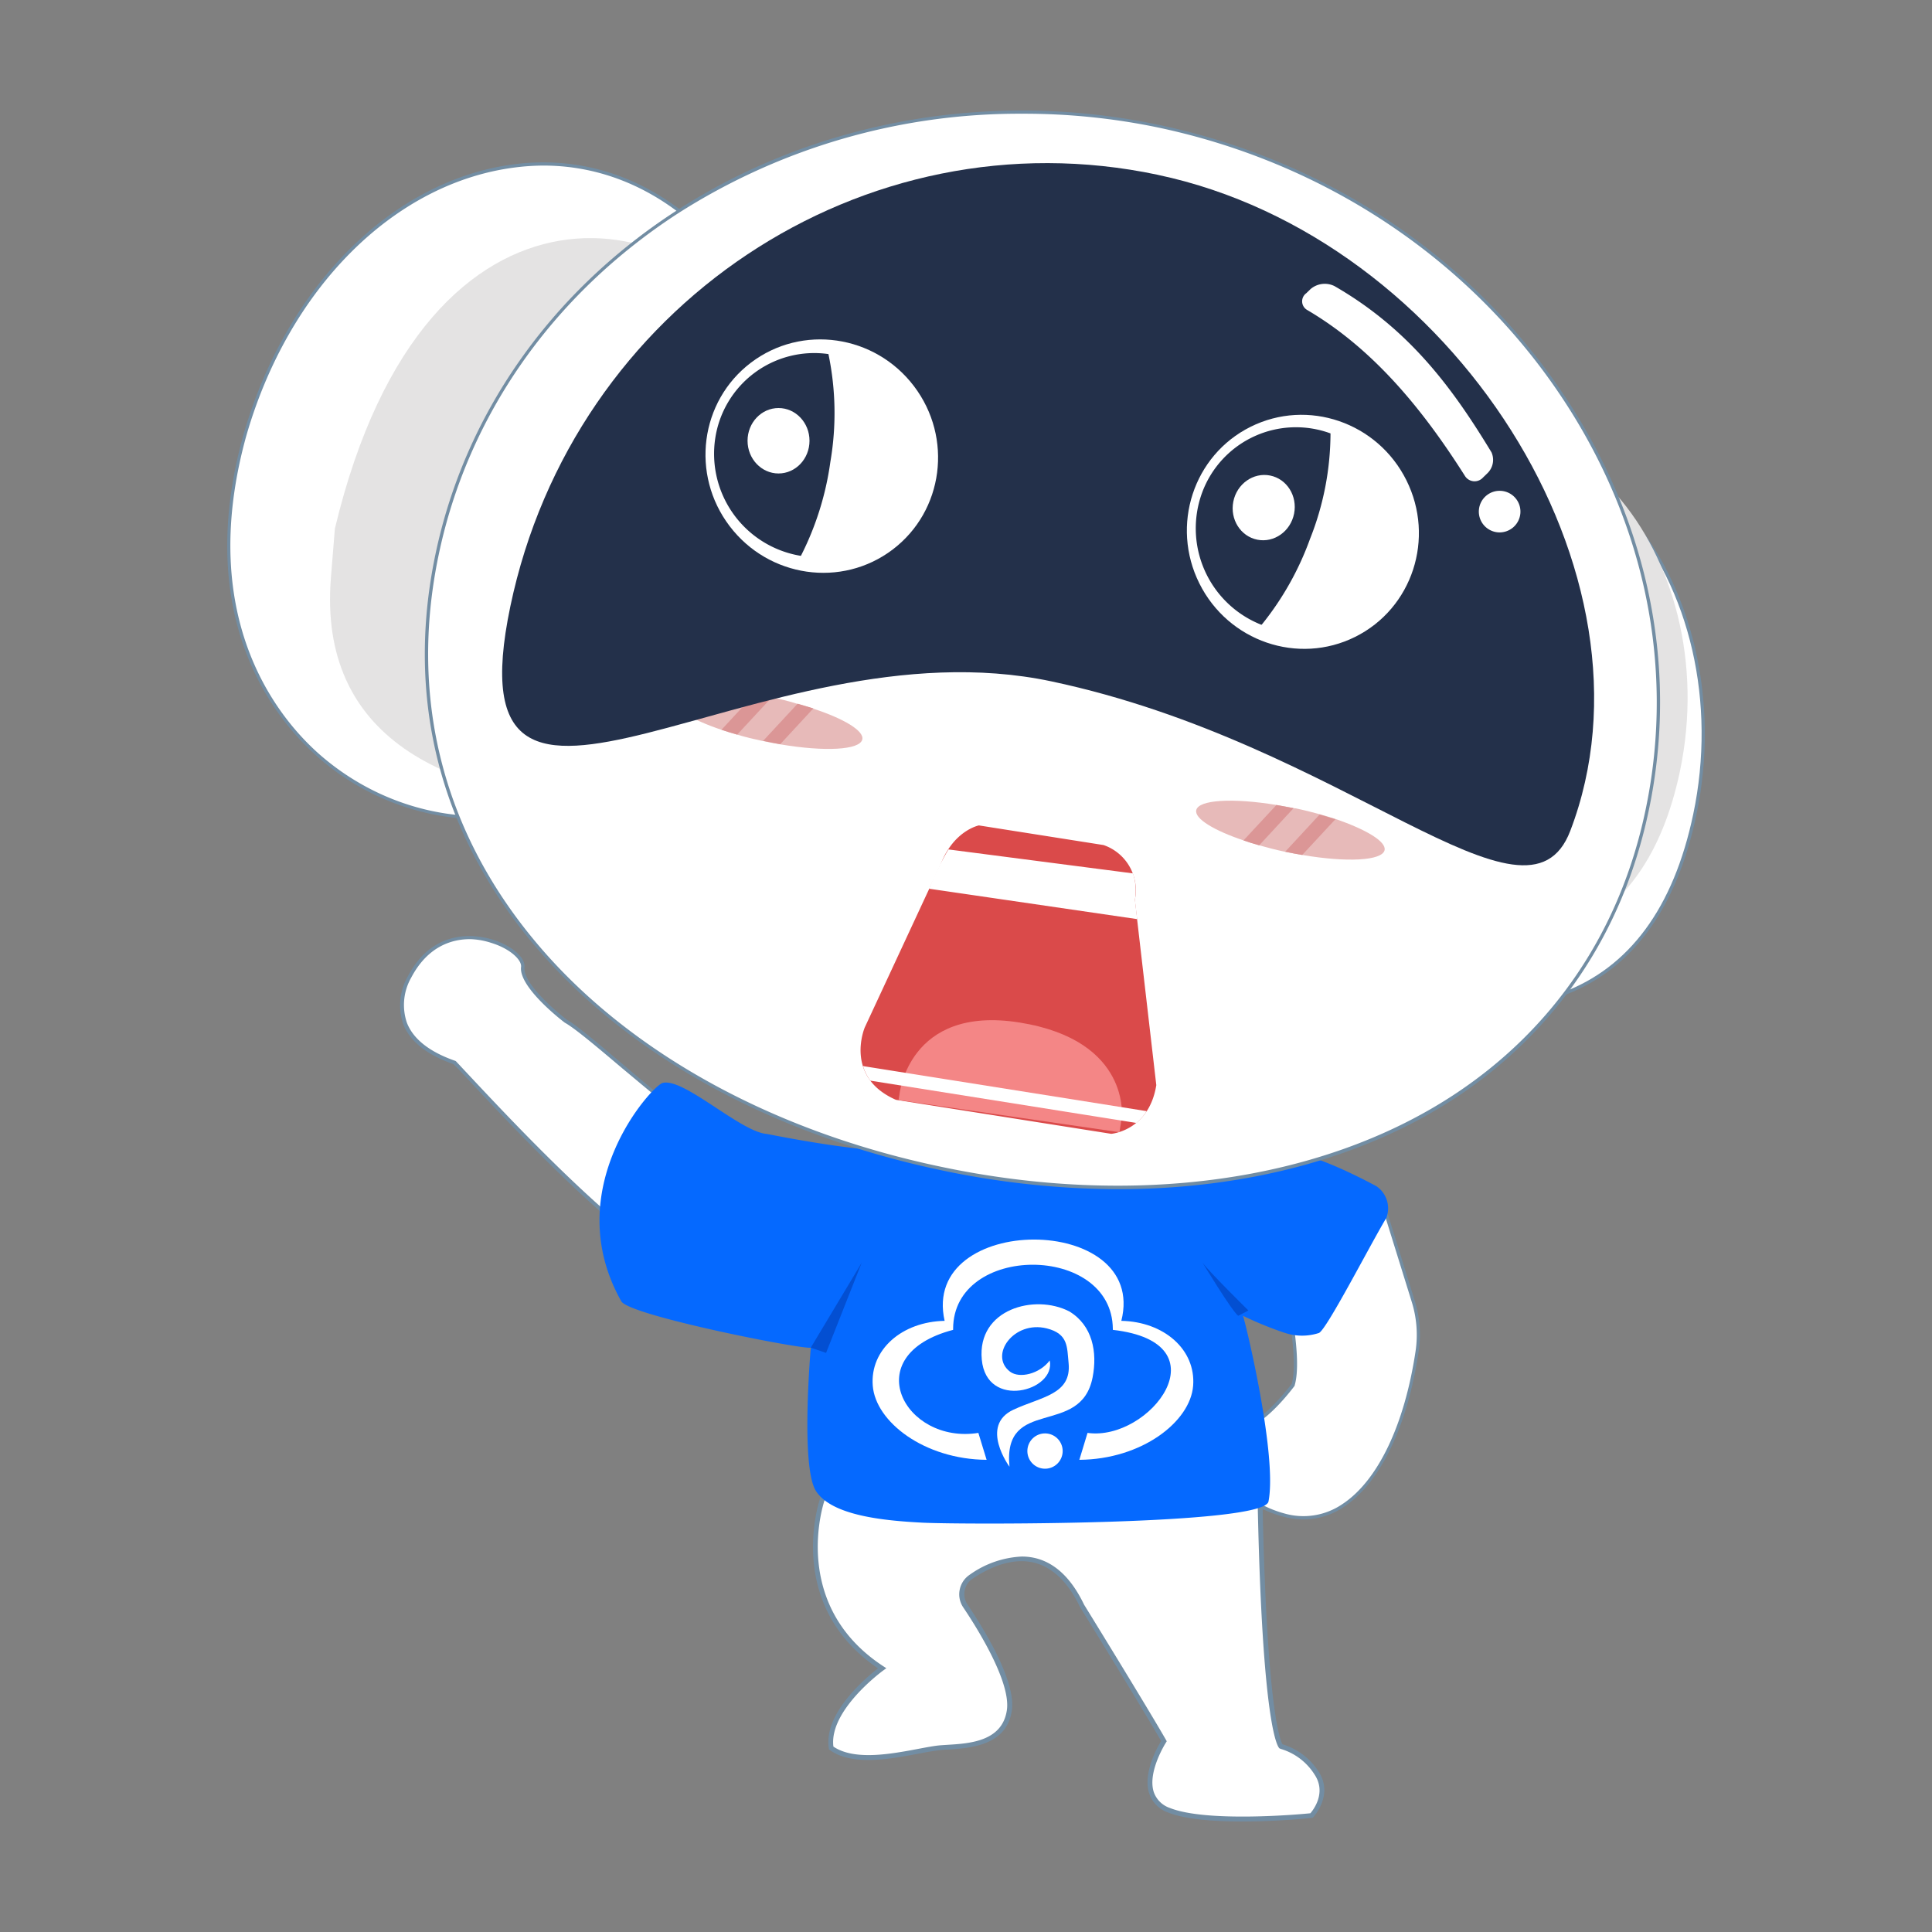 <svg id="图层_1" data-name="图层 1" xmlns="http://www.w3.org/2000/svg" viewBox="0 0 300 300"><rect x="0" y="0" width="300" height="300" fill="#808080" stroke="none"/><defs><style>.cls-1,.cls-9{fill:#fff;}.cls-1,.cls-3,.cls-5,.cls-8{fill-rule:evenodd;}.cls-2{fill:#728da3;}.cls-3{fill:#0569ff;}.cls-4{fill:#034fd2;}.cls-5{fill:#e4e3e3;}.cls-6{fill:#e7bab9;}.cls-7{fill:#db9696;}.cls-10,.cls-8{fill:#23304a;}.cls-11{fill:#da4a4a;}.cls-12{fill:#f48686;}</style></defs><path class="cls-1" d="M127.69,232.85s-5.84,16.33,9.29,26.22c0,0-8.85,6.38-7.91,12.37,4.29,3.09,12.66.47,16.6,0,3.06-.36,10.14.23,11.07-5.77.67-4.35-4.14-12.26-6.83-16.27a3.29,3.29,0,0,1,.91-4.56c4.12-2.75,12.11-6.11,17.19,4.51,0,0,9.69,15.73,12.73,21,0,0-5.37,8.27.79,10.72s22.14.83,22.14.83,3-3.17.79-6.6a9.64,9.64,0,0,0-5.54-4.12s-2.49-2.15-3.24-37.53l-6.32-8.25-60.88,2.48-.79,4.94Z"/><path class="cls-2" d="M192.88,282.84c-4.26,0-8.77-.31-11.49-1.39a4.7,4.7,0,0,1-2.95-3c-1-3.12,1.29-7.16,1.86-8.11-3.12-5.42-12.51-20.67-12.61-20.83-1.81-3.77-4.12-6-6.88-6.8-3.61-1-7.31.77-9.78,2.42a2.89,2.89,0,0,0-.81,4c2.87,4.27,7.58,12.1,6.89,16.54-.84,5.42-6.47,5.76-9.84,6-.58,0-1.11.06-1.55.12-.82.09-1.82.28-3,.5-4.38.83-10.38,2-13.9-.57l-.12-.09,0-.16c-.85-5.44,5.82-11,7.63-12.41-14.31-9.74-9.29-25.47-9-26.33l.83-5.22h.31l61.07-2.48,6.51,8.5v.12c.66,31.66,2.73,36.59,3.09,37.2a10.1,10.1,0,0,1,5.62,4.26c2.37,3.63-.8,7-.83,7.06l-.1.1h-.13C203.34,282.34,198.31,282.84,192.88,282.84ZM158.63,241.7A8.89,8.89,0,0,1,161,242c3,.82,5.45,3.23,7.34,7.18.08.12,9.71,15.75,12.72,21l.11.2-.12.2s-2.9,4.52-1.9,7.67a4,4,0,0,0,2.51,2.49c5.7,2.27,20.21,1,21.82.82.47-.55,2.51-3.19.65-6a9.32,9.32,0,0,0-5.29-4l-.17-.08c-.27-.23-2.64-3.24-3.37-37.68l-6.13-8-60.38,2.45-.75,4.71c-.06.16-5.56,16.17,9.13,25.78l.46.3-.44.32c-.09.06-8.5,6.19-7.78,11.85,3.28,2.22,9,1.14,13.19.35,1.17-.22,2.18-.41,3-.51.45-.05,1-.08,1.6-.12,3.34-.21,8.4-.51,9.14-5.34.67-4.34-4.51-12.64-6.77-16a3.6,3.6,0,0,1-.55-2.73,3.65,3.65,0,0,1,1.56-2.34A15.1,15.1,0,0,1,158.63,241.7Z"/><path class="cls-1" d="M199.54,200s2.52,10.84,1.26,15.1c0,0-4.55,6.15-7.62,6.45s-5.64,10.58,6.12,13.76c10.83,2.93,18.35-9.5,20.72-25.41a17.15,17.15,0,0,0-.55-7.6l-5-16.19-12.69,6.75L199.54,200Z"/><path class="cls-2" d="M202.43,235.94a11.9,11.9,0,0,1-3.19-.44c-7-1.89-9.17-6.39-8.87-10,.19-2.3,1.39-4.14,2.78-4.28,2.81-.27,7-5.82,7.42-6.32,1.2-4.17-1.25-14.81-1.27-14.92l0-.07,2.26-7.31,13.05-6.93,5.12,16.47a17.61,17.61,0,0,1,.56,7.72c-1.74,11.65-6,20.44-11.62,24.13A11.18,11.18,0,0,1,202.43,235.94Zm-2.63-36c.23,1,2.47,11,1.24,15.16l0,.07c-.19.26-4.65,6.25-7.8,6.56-1.14.11-2.16,1.79-2.33,3.82-.43,5.16,4.11,8.26,8.5,9.45a10.72,10.72,0,0,0,9-1.42c5.52-3.61,9.68-12.28,11.4-23.78a17.22,17.22,0,0,0-.55-7.5l-4.94-15.9L202,193Z"/><path class="cls-1" d="M111.77,176.82c-4.07-1-20-16.16-23.92-18.31,0,0-7-5.34-6.66-8.42s-12-9.19-17.61,1.65c-1.67,3.21-3.06,9.77,7,13.25,10.09,10.79,29,31.32,41,35.15l7-.49L116,181.78l-6.94-2.6Z"/><path class="cls-2" d="M111.53,200.39h0C99.84,196.66,82,177.61,71.39,166.23l-1-1c-4.09-1.43-6.7-3.5-7.76-6.16a9.07,9.07,0,0,1,.68-7.43c4.09-7.85,11.08-6.39,13.13-5.75,3,.91,5.13,2.78,5,4.25-.35,2.9,6.49,8.13,6.56,8.19,1.55.86,5,3.79,9,7.18,5.82,4.92,12.43,10.51,14.8,11.09l.47.11-2.77,2.41,6.68,2.5,2.6,18.28ZM73,145.83c-2.84,0-6.59,1.1-9.16,6a8.56,8.56,0,0,0-.65,7c1,2.54,3.53,4.52,7.51,5.9l.1.06,1,1.07c9.9,10.58,28.31,30.28,39.83,34l6.64-.46L115.76,182l-7.19-2.7,2.7-2.35c-2.76-1.07-9-6.36-14.57-11-3.82-3.23-7.43-6.29-9-7.15-.32-.24-7.17-5.48-6.79-8.66.13-1.07-1.68-2.82-4.6-3.72A11.58,11.58,0,0,0,73,145.83Z"/><path class="cls-3" d="M140.09,178.73s-5.06.48-21-2.65c-4.09-.29-12.93-8.79-16.2-7.92-1.64.43-16.27,16.42-6.41,33.91,1.25,2.21,28.31,7.54,29.42,7.19,0,0-1.62,18.41.79,22.24s10.47,4.63,16.58,4.94,53,.41,53.7-3.29c1.38-7-3.37-27-3.95-28.83a53.61,53.61,0,0,0,6.56,2.67,8.48,8.48,0,0,0,5.21,0c1.15-.41,7.82-13.42,10.48-17.88a4.15,4.15,0,0,0-1.58-4.94c-4.37-2.31-12.2-6.25-18.87-6.09s-19.59-1-19.59-1l-35.36,1.46Z"/><path class="cls-4" d="M128.27,210.08l-2.37-.82,7.9-13.18-5.53,14Zm64-5.76c-1-.76-5.53-8.24-5.53-8.24,1,1.39,7.11,7.41,7.11,7.41l-1.58.83Z"/><path class="cls-1" d="M148,206.36v.14c-15,3.92-7.55,17.83,3.92,16l1.28,4.18c-9.67-.07-17.24-5.89-17.68-11.51s4.56-9.94,11.16-10.07c-3.79-16.83,31.67-16.83,27.44,0,6.6.13,11.58,4.45,11.15,10.07s-8,11.44-17.67,11.51l1.27-4.18c9.66,1.36,21.48-14,3.93-16v-.14C172.7,193.06,148,193.07,148,206.36Z"/><path class="cls-1" d="M156.75,227.75c-1.07-11,11.09-4.49,12.91-13.88.76-3.89,0-8.05-3.63-10.24-5.35-2.76-14.31-.37-13.58,7.48S164,216,163,211.25c-1.55,2.08-4.68,2.85-6.15,1.75-3.33-2.52.54-8,5.68-6.73,3.38.85,3.15,2.91,3.4,5.36.5,4.91-4.21,5.24-8.57,7.27C152.05,221.38,156.75,227.75,156.75,227.75Z"/><path class="cls-1" d="M162.26,222.58a2.74,2.74,0,1,1-2.73,2.74A2.74,2.74,0,0,1,162.26,222.58Z"/><path class="cls-1" d="M242.21,154.53,252,79.09c9.77,10.76,15.13,28.59,11.17,47.42-3.37,16-11.05,24.51-21,28Z"/><path class="cls-2" d="M241.91,154.9l9.91-76.38.37.41c10.64,11.72,14.94,30,11.22,47.63-3.13,14.86-10.23,24.35-21.11,28.2Zm10.27-75.23-9.66,74.48c10.49-3.88,17.35-13.19,20.4-27.7C266.57,109.15,262.45,91.28,252.18,79.67Z"/><path class="cls-5" d="M244.5,144.24,251,76.81c8.7,9.89,13.42,26,9.85,43-2.75,13-8.65,20.67-16.33,24.45Z"/><path class="cls-1" d="M89.23,123.84,118,47.19C95.54,8.87,50.3,24.67,38,67.67c-12.42,45,25.32,68.12,51.24,56.17Z"/><path class="cls-2" d="M74.71,127.23a38.7,38.7,0,0,1-24.94-9.32c-6.31-5.36-20.11-21-12-50.3C44.39,44.41,61,27.88,79.94,25.49c15.16-1.91,29.09,6,38.23,21.58l.06.1,0,.11L89.43,124l-.09,0A34.88,34.88,0,0,1,74.71,127.23ZM84.38,25.71A36,36,0,0,0,80,26c-18.8,2.37-35.19,18.76-41.78,41.76-8,29,5.63,44.5,11.87,49.79C61.23,127,76.5,129.38,89,123.65l28.65-76.43C109.54,33.36,97.58,25.71,84.38,25.71Z"/><path class="cls-5" d="M96.59,124.89,118,53.52C108.85,32.43,66.37,22,52,82.09c0,.11-.59,7.22-.63,7.8-1.85,24.26,17.16,34.3,45.19,35Z"/><path class="cls-1" d="M180,19.64c51.89,11,85.71,59.07,75.78,106.24s-57.95,66.56-109.84,55.56S58,133.22,67.88,86.05,128.11,8.64,180,19.64Z"/><path class="cls-2" d="M173.56,184.66a133.89,133.89,0,0,1-27.67-3c-25.95-5.5-48.09-17.66-62.35-34.22C68.37,129.86,62.87,108.6,67.63,86c4.55-21.62,17.77-40.51,37.23-53.17,21.61-14.08,49-19,75.19-13.42,25.1,5.32,46.84,19.4,61.23,39.65S260.86,103,256,125.94c-4,18.95-14.45,34.41-30.24,44.7C211.6,179.87,193.38,184.66,173.56,184.66Zm-14.85-167a98.39,98.39,0,0,0-53.58,15.57c-19.34,12.6-32.49,31.37-37,52.87-4.72,22.45.74,43.56,15.8,61.05,14.18,16.48,36.23,28.57,62.08,34,30,6.37,59,2.36,79.51-11,15.68-10.21,26.07-25.56,30-44.39,4.8-22.8-.41-46.41-14.67-66.49s-36-34.16-60.92-39.45A101.91,101.91,0,0,0,158.71,17.66Z"/><path class="cls-6" d="M133.9,114.81c-.35,1.66-5.83,1.94-12.74.77-.85-.14-1.72-.31-2.61-.5h-.06c-1.4-.3-2.75-.63-4-1-.85-.24-1.67-.49-2.44-.75-4.65-1.56-7.68-3.4-7.4-4.72.34-1.63,5.71-1.92,12.51-.8.87.14,1.76.31,2.68.5l.15,0c1.35.28,2.65.6,3.88,1,.86.23,1.68.48,2.45.74C131.06,111.61,134.18,113.48,133.9,114.81Z"/><path class="cls-6" d="M215,132c-.35,1.66-5.85,1.94-12.77.76-.84-.14-1.7-.3-2.58-.49h-.08c-1.41-.3-2.75-.64-4-1-.86-.24-1.67-.49-2.44-.76-4.64-1.56-7.66-3.39-7.38-4.7.34-1.64,5.7-1.93,12.49-.81.87.14,1.76.31,2.67.5l.18,0c1.35.28,2.64.6,3.86.94.86.24,1.67.48,2.45.74C212.13,128.8,215.26,130.67,215,132Z"/><path class="cls-7" d="M119.82,108.3l-5.35,5.77c-.85-.24-1.67-.49-2.44-.75l5.11-5.52C118,107.94,118.9,108.11,119.82,108.3Z"/><path class="cls-7" d="M126.3,110l-5.14,5.55c-.85-.14-1.72-.31-2.61-.5h-.06l5.36-5.78C124.71,109.52,125.53,109.77,126.3,110Z"/><path class="cls-7" d="M200.87,125.49l-5.34,5.77c-.86-.24-1.67-.49-2.44-.76L198.2,125Z"/><path class="cls-7" d="M207.36,127.21l-5.15,5.55c-.84-.14-1.7-.3-2.58-.49h-.08l5.36-5.79C205.77,126.71,206.58,127,207.36,127.21Z"/><path class="cls-8" d="M179.83,27.16c45.68,9.68,79.19,62.19,64,101.86-6.77,17.73-34.89-13.54-80.58-23.22s-93.77,35-84-11.66,54.82-76.67,100.51-67Z"/><path class="cls-9" d="M230.94,73.51l-.66.64a1.76,1.76,0,0,1-2.8-.24C220.7,63.2,213,54,202.92,48.1a1.55,1.55,0,0,1-.08-2.57l.66-.64a3.39,3.39,0,0,1,3.71-.47C219,51.2,225.7,60.52,231.6,70.24a2.89,2.89,0,0,1-.66,3.27Zm1.64,9.15a3.23,3.23,0,1,1,3.5-2.93,3.24,3.24,0,0,1-3.5,2.93Z"/><ellipse class="cls-9" cx="127.61" cy="70.83" rx="17.97" ry="18.21" transform="translate(-16.87 91.51) rotate(-37.18)"/><path class="cls-10" d="M111.06,68.08A16.06,16.06,0,0,0,124.28,86.3h.09a46,46,0,0,0,4.57-14.59,44.83,44.83,0,0,0-.3-16.73A15.55,15.55,0,0,0,111.06,68.08Z"/><ellipse class="cls-9" cx="120.89" cy="68.44" rx="4.81" ry="5.08"/><ellipse class="cls-9" cx="202.31" cy="82.58" rx="17.96" ry="18.22" transform="translate(-15.59 98.95) rotate(-26.5)"/><path class="cls-10" d="M186.69,76.43A16.09,16.09,0,0,0,195.83,97l.09,0a46.09,46.09,0,0,0,7.5-13.32A44.59,44.59,0,0,0,206.6,67.3,15.53,15.53,0,0,0,186.69,76.43Z"/><ellipse class="cls-9" cx="196.24" cy="78.84" rx="5.08" ry="4.81" transform="translate(80.68 255.95) rotate(-78.77)"/><path class="cls-11" d="M146.12,134.07l-11.84,25.47s-3.27,7.68,4.84,11.24l33.43,5.28s5.85-.44,7-7.56l-3.33-28.77a7.42,7.42,0,0,0-4.86-8.51L152,128.17S148.16,128.93,146.12,134.07Z"/><path class="cls-12" d="M139.66,170S141,156,158.34,158.78s15.84,14.8,15.84,14.8l-.35,2.23-34.3-5Z"/><path class="cls-9" d="M144.27,138a44.76,44.76,0,0,1,3-6.1l28.66,3.72a8.63,8.63,0,0,1,.3,4.1l.35,3Z"/><path class="cls-9" d="M134,165.54l44.06,7a7.85,7.85,0,0,1-1.6,1.83l-41.33-6.57A8,8,0,0,1,134,165.54Z"/></svg>